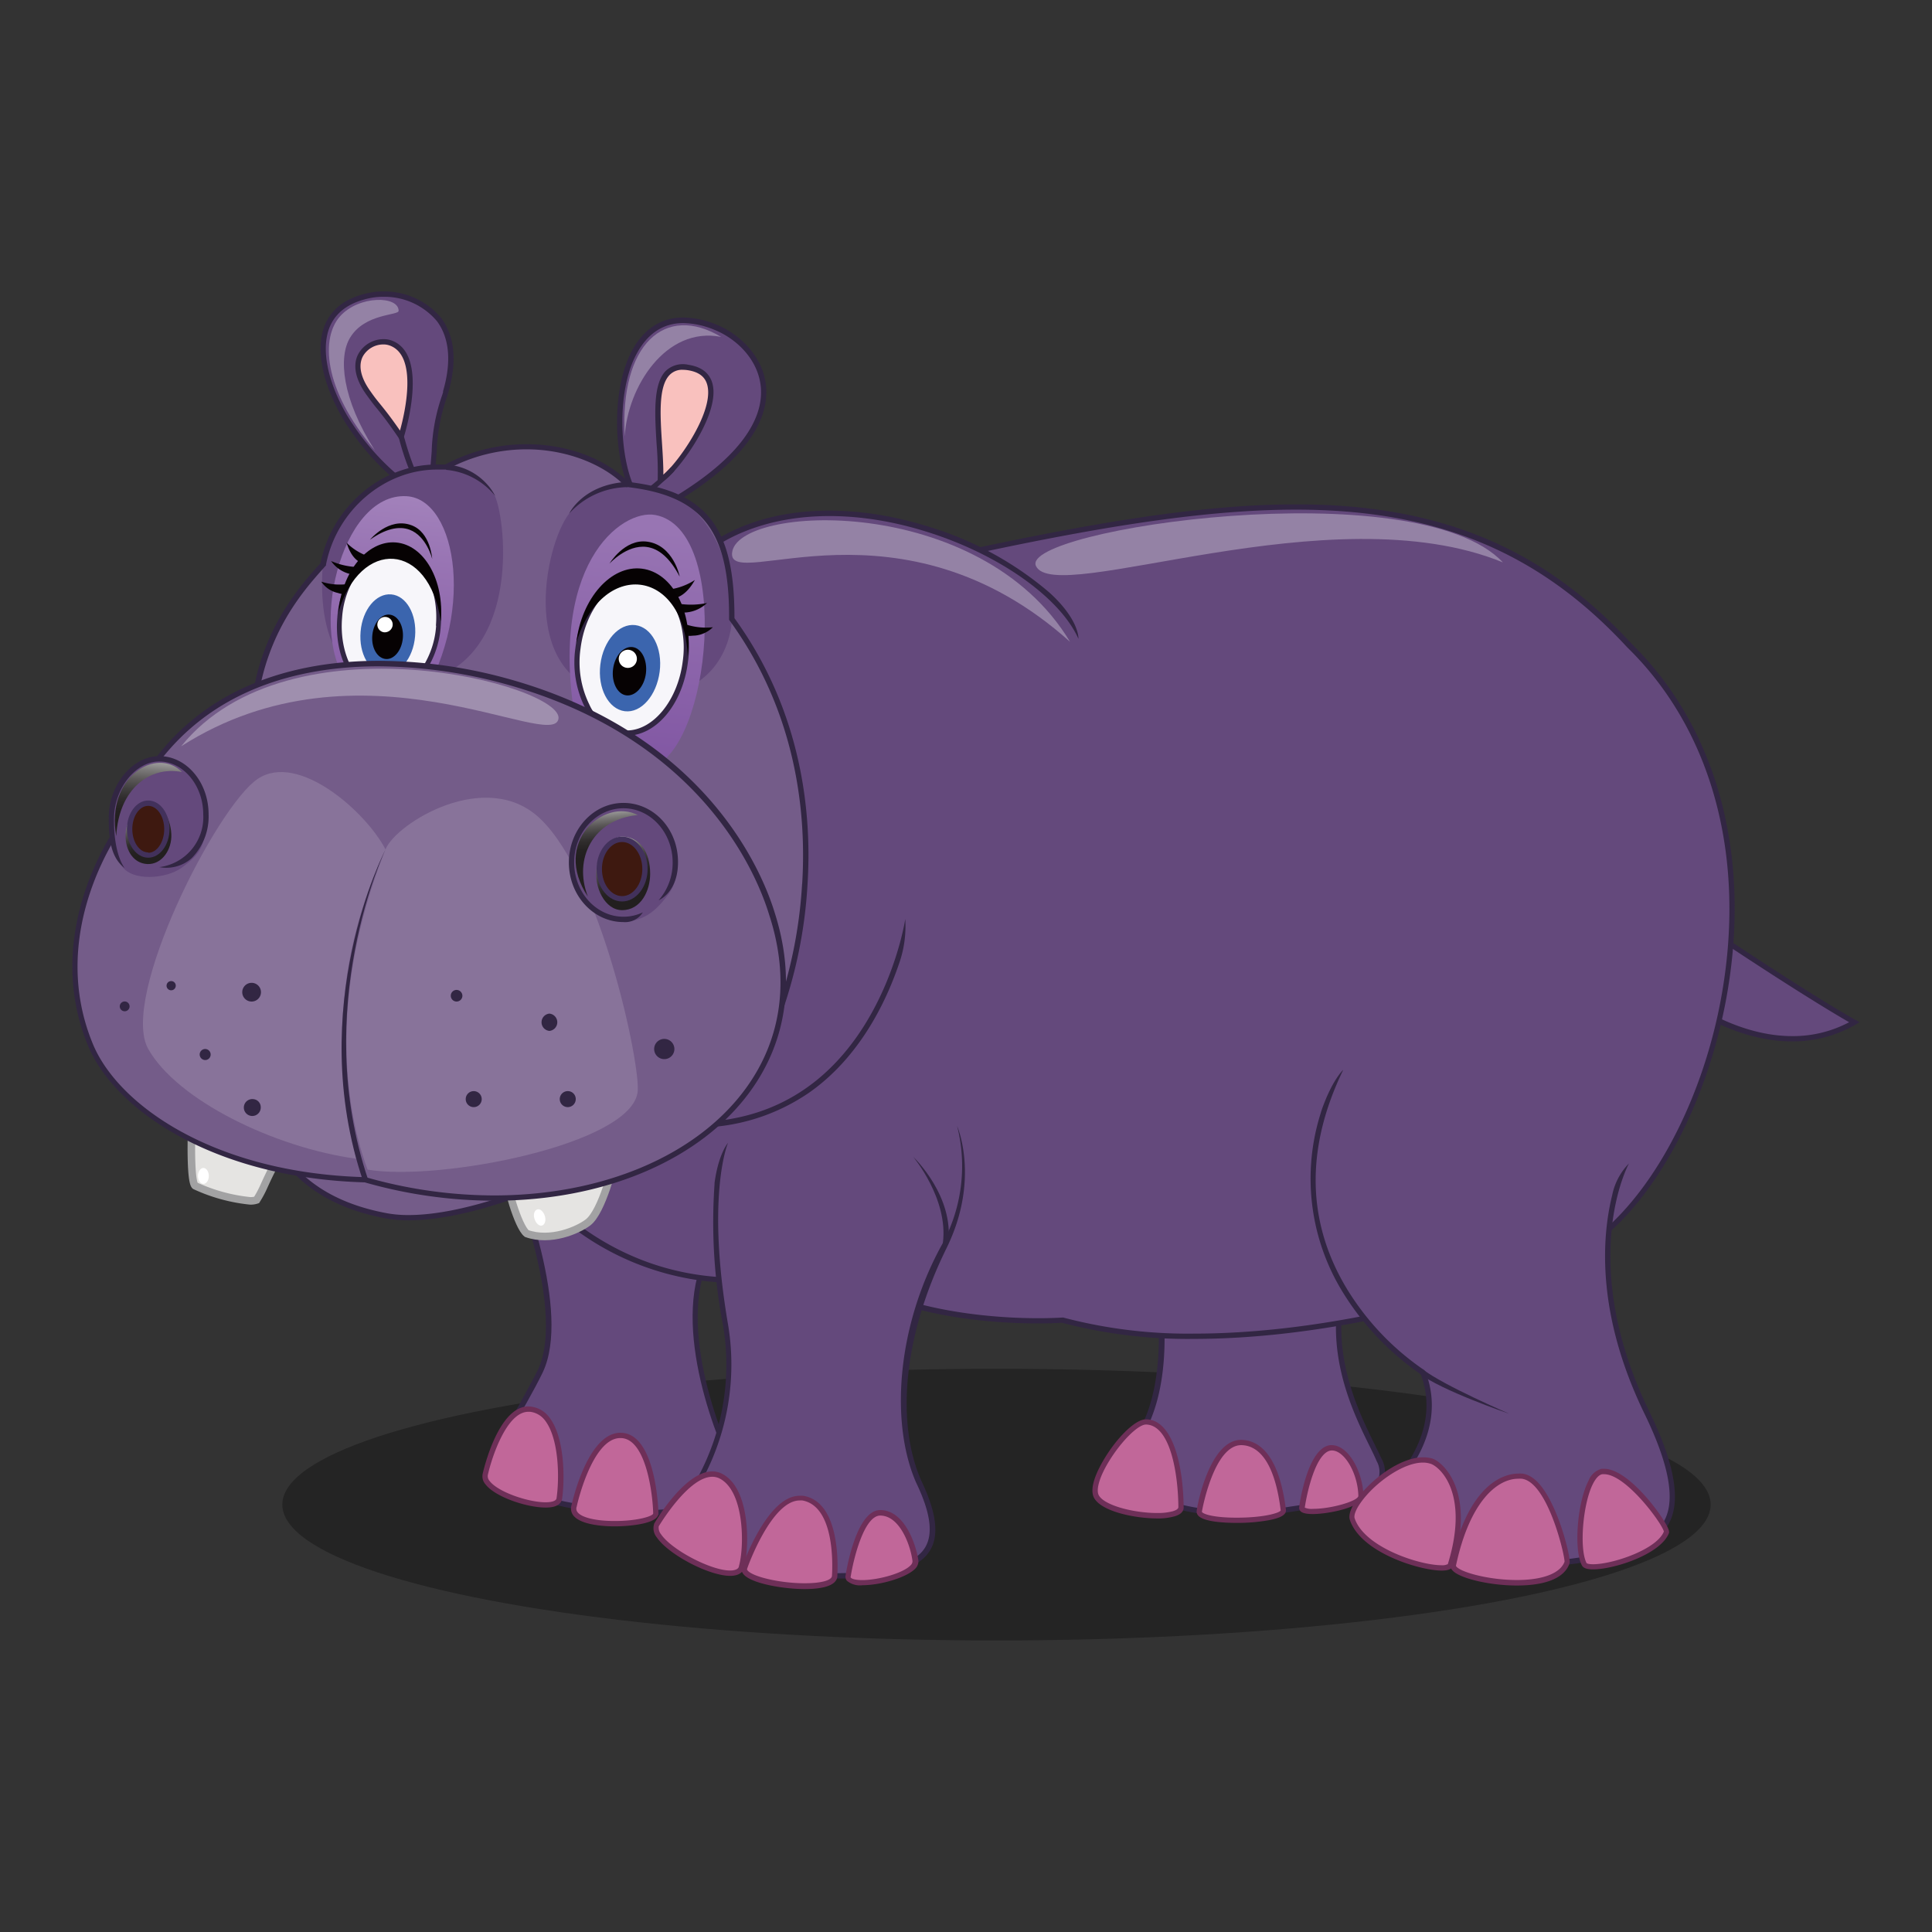 <svg xmlns="http://www.w3.org/2000/svg" xmlns:xlink="http://www.w3.org/1999/xlink" viewBox="0 0 256 256"><rect x="0" y="0" width="256" height="256" fill="#333333" stroke="none"/><defs><style>.cls-1{isolation:isolate;}.cls-2{opacity:0.3;}.cls-3{fill:#64497c;}.cls-4{fill:#322643;}.cls-5{fill:#f9c1be;}.cls-16,.cls-22,.cls-6{fill:#f7f6fa;}.cls-6{opacity:0.33;}.cls-23,.cls-26,.cls-27,.cls-28,.cls-6{mix-blend-mode:screen;}.cls-20,.cls-7{fill:none;}.cls-7{stroke:#000;}.cls-21,.cls-7{stroke-miterlimit:10;}.cls-8{fill:url(#radial-gradient);}.cls-9{fill:url(#radial-gradient-2);}.cls-10{fill:#c16799;}.cls-11{fill:#6e2f58;}.cls-12{fill:#745c89;}.cls-13{fill:url(#linear-gradient);}.cls-14{fill:url(#linear-gradient-2);}.cls-15{fill:#070404;}.cls-17{fill:#3b65ae;}.cls-18{fill:#060203;}.cls-19{fill:#fff;}.cls-21{fill:#e5e4e2;stroke:#a2a2a3;}.cls-22{opacity:0.15;}.cls-23{fill:url(#linear-gradient-3);}.cls-24{fill:#3e1910;}.cls-25{fill:#42315b;}.cls-26{fill:url(#linear-gradient-4);}.cls-27{fill:url(#linear-gradient-5);}.cls-28{fill:url(#linear-gradient-6);}</style><radialGradient id="radial-gradient" cx="141.11" cy="50.45" r="157.31" gradientUnits="userSpaceOnUse"><stop offset="0" stop-color="#baa2cd"/><stop offset="0.44" stop-color="#9977b4"/><stop offset="0.74" stop-color="#63487b"/><stop offset="0.99" stop-color="#463258"/></radialGradient><radialGradient id="radial-gradient-2" cx="186.96" cy="153.06" r="4.52" gradientUnits="userSpaceOnUse"><stop offset="0" stop-color="#d0b2d5"/><stop offset="1" stop-color="#a56cac"/></radialGradient><linearGradient id="linear-gradient" x1="85.76" y1="70.19" x2="81.7" y2="115.18" gradientUnits="userSpaceOnUse"><stop offset="0" stop-color="#9875b3"/><stop offset="1" stop-color="#77499c"/></linearGradient><linearGradient id="linear-gradient-2" x1="53.73" y1="64.15" x2="49.48" y2="102.26" gradientUnits="userSpaceOnUse"><stop offset="0" stop-color="#a484bc"/><stop offset="0.24" stop-color="#9975b4"/><stop offset="0.71" stop-color="#885ea7"/><stop offset="1" stop-color="#8155a2"/></linearGradient><linearGradient id="linear-gradient-3" x1="79.93" y1="111.1" x2="84.58" y2="119.15" gradientUnits="userSpaceOnUse"><stop offset="0" stop-color="#fff"/><stop offset="0.09" stop-color="#cdcdcd"/><stop offset="0.18" stop-color="#a09f9f"/><stop offset="0.28" stop-color="#797777"/><stop offset="0.38" stop-color="#5a5757"/><stop offset="0.48" stop-color="#413f3f"/><stop offset="0.58" stop-color="#302d2d"/><stop offset="0.7" stop-color="#252222"/><stop offset="0.83" stop-color="#221f1f"/></linearGradient><linearGradient id="linear-gradient-4" x1="17.43" y1="106.73" x2="21.26" y2="113.37" xlink:href="#linear-gradient-3"/><linearGradient id="linear-gradient-5" x1="20.15" y1="98.57" x2="19.25" y2="111.28" xlink:href="#linear-gradient-3"/><linearGradient id="linear-gradient-6" x1="79.84" y1="105.83" x2="80.8" y2="114.99" xlink:href="#linear-gradient-3"/></defs><g class="cls-1"><g id="Layer_1" data-name="Layer 1"><ellipse class="cls-2" cx="132.04" cy="199.37" rx="94.63" ry="18"/><path class="cls-3" d="M94.78,43.34c-15-5.91-14.26,18.83-10,22.82.66.63,1.93,2.22,2.13,1.52C108.58,55.92,100.73,45.69,94.78,43.34Z"/><path class="cls-4" d="M94.91,43a12,12,0,0,0-4.37-.93c-3.35,0-5.91,2-7.4,5.7C80.65,54,81.82,63.89,84.48,66.42c.14.13.31.3.48.49.77.81,1.27,1.3,1.71,1.3a.52.52,0,0,0,.47-.28c12.31-6.69,14.62-12.65,14.39-16.47C101.28,47.33,98,44.24,94.91,43ZM86.69,67.37l-.13.08h0a9.38,9.38,0,0,1-1.09-1c-.18-.19-.36-.38-.5-.51-2.27-2.15-3.68-11.6-1.18-17.86,1-2.4,2.91-5.27,6.75-5.27a11.26,11.26,0,0,1,4.11.89c2.91,1.15,5.95,4,6.18,7.83C101.05,55.13,98.77,60.83,86.69,67.37Z"/><path class="cls-5" d="M92.31,49C84.67,46,87.8,57.54,87.53,63.57,89.69,62.61,98,51.16,92.31,49Z"/><path class="cls-4" d="M91.23,48.34a3.29,3.29,0,0,0-3.07.86C86.51,51,86.77,55,87,58.81a44.29,44.29,0,0,1,.15,4.74l0,.57.52-.23c1.65-.73,7.42-8.25,6.83-12.57C94.35,50.16,93.65,48.7,91.23,48.34ZM87.9,62.9c0-1.26-.08-2.66-.18-4.14-.24-3.7-.49-7.53,1-9.07A2.28,2.28,0,0,1,90.46,49a5.14,5.14,0,0,1,.66.05c1.62.25,2.5,1,2.68,2.38C94.29,55,89.85,61.27,87.9,62.9Z"/><path class="cls-3" d="M49.22,39.31c-8.85,1.62-7,10.18-3.53,16.13a32.62,32.62,0,0,0,9.09,9.8l2.38-.88c.76-8.47.29-6.71,1.88-12.16C62.32,41,53.4,38.55,49.22,39.31Z"/><path class="cls-6" d="M52.82,41.18c0-2-5.24-2.07-7.75.72s-2.4,9.51,4.6,17.78c-4.4-6.89-4.84-12.39-3.28-14.94C48.36,41.49,52.82,41.83,52.82,41.18Z"/><path class="cls-4" d="M53.16,56.91l-.52.49,0,0a10.23,10.23,0,0,1,.31,1,33.88,33.88,0,0,0,1.54,4.49l.71-.14a35.44,35.44,0,0,1-1.57-4.55C53.31,57.17,53.26,57,53.16,56.91Z"/><path class="cls-4" d="M50.73,38.62a8.76,8.76,0,0,0-1.58.14c-3,.55-5,1.92-6,4.07-1.41,3.06-.56,7.76,2.25,12.58a33.32,33.32,0,0,0,9.2,9.92l.15.1,2.75-1,0-.22c.17-1.87.28-3.22.36-4.3a24.37,24.37,0,0,1,1.39-7.38l.12-.41c1.22-4.17.91-7.52-.92-10A9.79,9.79,0,0,0,50.73,38.62Zm8,13.27-.12.41a24.66,24.66,0,0,0-1.41,7.52c-.08,1-.18,2.32-.34,4.08l-2,.74A32.57,32.57,0,0,1,46,55.06c-2.7-4.63-3.53-9.09-2.22-11.94.89-1.93,2.74-3.16,5.51-3.67a8.34,8.34,0,0,1,1.45-.12,9.09,9.09,0,0,1,7.16,3.23C59.57,44.81,59.84,48,58.69,51.89Z"/><path class="cls-3" d="M177.44,174.12c-9,.44-23.63,0-23.63,0s1.41,12.7-4.68,18.35c-2,3,3.88,9.61,20.29,7.76,9.87-1.5,15.34-2,13.31-6.78C181.36,190.21,176.76,183,177.44,174.12Z"/><path class="cls-4" d="M182.1,191.29c-1.82-3.7-4.86-9.89-4.31-17.14l0-.4-.4,0c-2.64.13-6,.2-10.11.2-6.91,0-13.43-.2-13.49-.2h-.41l.05.4c0,.13,1.32,12.59-4.57,18.05l0,.06a3,3,0,0,0,0,3.14c1.41,2.65,6.12,5.49,15.13,5.49a50.76,50.76,0,0,0,5.49-.32l1.7-.26c6.5-1,10.79-1.62,12-3.76a3.6,3.6,0,0,0-.11-3.25C182.82,192.75,182.48,192.07,182.1,191.29Zm.45,4.92c-1,1.85-5.42,2.5-11.49,3.41l-1.68.26a48.92,48.92,0,0,1-5.4.31c-8.7,0-13.26-2.75-14.51-5.12a2.28,2.28,0,0,1-.07-2.37c5.57-5.21,5-16,4.79-18.21,1.53,0,7.18.18,13.12.18,3.88,0,7.15-.06,9.75-.18-.43,7.27,2.59,13.41,4.41,17.11.38.77.71,1.44.94,2A2.92,2.92,0,0,1,182.55,196.21Z"/><path class="cls-3" d="M93.84,166.27c-7.94-5.46-27.11-14.22-27.11-14.22s9.12,20.72,4.88,29.64c-3,5.93-7.29,11.65-4.88,14.61s26.23,7.62,31.52,0C95.36,191.45,89.07,175.46,93.84,166.27Z"/><path class="cls-4" d="M94.15,166.44l.14-.28L94,166c-7.87-5.42-27-14.17-27.16-14.25l-.84-.39.37.85c.09.21,9,20.67,4.89,29.34-.64,1.26-1.34,2.52-2,3.74-2.61,4.69-4.87,8.74-2.82,11.25,1.54,1.88,10.79,4.27,19,4.27h0c4.61,0,10.61-.74,13.08-4.29l.13-.19-.12-.19C95.72,191.38,89.43,175.54,94.15,166.44Zm-8.68,33.65h0c-8.38,0-17.16-2.43-18.45-4-1.75-2.14.5-6.18,2.89-10.45.68-1.23,1.38-2.49,2-3.78,3.82-8-2.83-25.05-4.51-29.09,3.72,1.73,19,8.9,26,13.64-4.53,9.28,1.54,24.87,4.45,29.89C95.45,199.42,89.82,200.09,85.47,200.09Z"/><path class="cls-3" d="M224.16,133s11.29,8.38,21.7,2.33c-7.24-4.1-19.58-12.43-19.58-12.43Z"/><path class="cls-4" d="M226.32,122.72l-.44-.29-2.27,10.83.18.14c.26.19,6.28,4.59,13.68,4.59h0a16.59,16.59,0,0,0,8.41-2.23l.53-.31-.54-.3C238.74,131.1,226.44,122.8,226.32,122.72Zm11.15,14.57h0c-6.46,0-12-3.6-13.07-4.33l2-9.36c2.19,1.47,12.19,8.14,18.62,11.85A15.86,15.86,0,0,1,237.47,137.29Z"/><line class="cls-7" x1="226.67" y1="123.05" x2="224.61" y2="132.88"/><path class="cls-8" d="M99.17,79.84c-14.28,3.71-32.44,72.21-32.44,72.21s13.35,24.28,43.33,15.81c11.29,8.47,30.69,7.06,30.69,7.06,19.41,5.46,47.63-.36,66.49-8.12,18.65-7.92,34.6-55.88,8.68-81.27C190.37,57.86,157.92,66.2,99.17,79.84Z"/><path class="cls-3" d="M99.17,79.84c-14.28,3.71-32.44,72.21-32.44,72.21s13.35,24.28,43.33,15.81c11.29,8.47,30.69,7.06,30.69,7.06,19.41,5.46,47.63-.36,66.49-8.12,18.65-7.92,34.6-55.88,8.68-81.27C190.37,57.86,157.92,66.2,99.17,79.84Z"/><path class="cls-9" d="M185.2,147.05c-1.32,1.75-2.67,3.36-4,4.86a47.42,47.42,0,0,1,9.95,4.31C189.15,153.1,187.14,150,185.2,147.05Z"/><path class="cls-4" d="M171.76,66.83c-18.16,0-40.43,5.17-68.62,11.73l-4,.94C84.76,83.21,67.14,149.15,66.39,152l0,.13.06.13a36.93,36.93,0,0,0,7.6,8.9A36,36,0,0,0,97.8,170h0A45.75,45.75,0,0,0,110,168.25c8.37,6.18,20.84,7.11,27.56,7.11,1.73,0,2.89-.07,3.17-.09a65.37,65.37,0,0,0,17.53,2.14c15.11,0,33.47-3.84,49.12-10.29,9.46-4,18.21-18.17,21.29-34.44,3.56-18.86-1-36.13-12.48-47.39C204.39,72.52,190.69,66.83,171.76,66.83ZM228,132.55c-3,16-11.62,30-20.87,33.92-15.57,6.41-33.83,10.24-48.85,10.24a64.8,64.8,0,0,1-17.4-2.13l-.06,0h-.06s-1.23.09-3.18.09c-5.37,0-18.76-.69-27.27-7.07l-.14-.11-.17.05A45,45,0,0,1,97.8,169.3h0c-20,0-29.78-15.76-30.69-17.3.94-3.48,18.53-68.29,32.14-71.81l4-.94c28.15-6.55,50.38-11.72,68.46-11.72,18.72,0,32.26,5.63,43.91,18.25C227,96.88,231.49,113.93,228,132.55Z"/><path class="cls-3" d="M96.45,151.42s-3.32,6.74-.32,24.2a32,32,0,0,1-5.47,23.64c-2.64,3.7,1.77,10.05,21.7,9.52,7.58-.71,14.64-1.51,9.35-12.48-3.51-8-1.91-19.43,3.35-31.09a21.55,21.55,0,0,0,1.72-16.05s-3.4-10.47-14.76-9.81C102.11,139.93,96.45,151.42,96.45,151.42Z"/><path class="cls-4" d="M124.73,165.07c-6,11-6.73,23.66-3.34,31.38,1.87,3.89,2.28,6.67,1.25,8.5-1.5,2.66-6,3.08-10.29,3.48-17.09.45-20.87-4.13-21.62-5.54a3.14,3.14,0,0,1,.21-3.42,32.16,32.16,0,0,0,5.54-23.91c-2.94-17.11-.06-24.07,0-24.14s-1.26,1.32-1.8,5.33c0,.05,0,.11,0,.16a72.3,72.3,0,0,0,1.14,18.77,31.43,31.43,0,0,1-5.4,23.37,3.79,3.79,0,0,0-.27,4.17c1,1.83,4.84,5.94,19.91,5.94l2.37,0c4.51-.42,9.18-.85,10.87-3.84,1.15-2,.75-5-1.23-9.13-3.3-7.53-2.49-18.95,3.34-30.78,4.51-9.16,1.41-16.22,1.41-16.22A21.6,21.6,0,0,1,124.73,165.07Z"/><path class="cls-4" d="M121,153.28s4.68,5.56,3.94,11.39l.7.09C126.44,158.58,121.23,153.49,121,153.28Z"/><path class="cls-10" d="M95.6,195.64c-3.7-2-8.63,6.45-8.63,6.45-1,2.65,10.48,8.54,11.28,5.53C99,205.14,99.13,197.58,95.6,195.64Z"/><path class="cls-11" d="M95.77,195.33a2.82,2.82,0,0,0-1.39-.36c-3.64,0-7.55,6.66-7.71,6.94l0,.05a1.87,1.87,0,0,0,.36,1.75c1.56,2.29,6.92,5.1,9.72,5.1,1.3,0,1.73-.6,1.86-1.09C99.23,205.46,99.6,197.44,95.77,195.33Zm2.14,12.2c0,.14-.15.57-1.18.57-2.52,0-7.73-2.73-9.13-4.79a1.36,1.36,0,0,1-.31-1.07c.27-.44,4-6.56,7.09-6.56a2.13,2.13,0,0,1,1.05.27C98.67,197.73,98.64,205,97.91,207.53Z"/><path class="cls-10" d="M106.36,198.55c-4.23-.71-7.7,9.17-7.7,9.17-.85,2.08,11.76,3.71,11.93,1.09S110.59,199.26,106.36,198.55Z"/><path class="cls-11" d="M106.42,198.2a4,4,0,0,0-.49,0c-4.24,0-7.47,9.06-7.6,9.43a.87.87,0,0,0,.11.86c.89,1.33,5.4,2.07,8.18,2.07,1.92,0,4.23-.3,4.33-1.69C111,207.83,111.46,199,106.42,198.2Zm3.82,10.59c0,.62-1.46,1-3.62,1-3.24,0-7-.87-7.6-1.75a.21.21,0,0,1,0-.22c0-.09,3.2-9,6.94-9a2.31,2.31,0,0,1,.37,0C110.73,199.64,110.3,207.85,110.24,208.79Z"/><path class="cls-10" d="M116.59,200.44c-2.91,0-4.23,8.34-4.23,8.34-.43,2.08,9.17.27,8.91-2S119.5,200.4,116.59,200.44Z"/><path class="cls-11" d="M116.63,200.09h0c-3.12,0-4.44,7.76-4.58,8.62a.87.87,0,0,0,.17.75,2.69,2.69,0,0,0,2.07.59c2.36,0,5.84-1,7-2.21a1.38,1.38,0,0,0,.4-1.08C121.37,204.59,119.83,200.09,116.63,200.09Zm4.07,7.28c-1,1.09-4.33,2-6.45,2-.92,0-1.39-.17-1.52-.33a.17.17,0,0,1,0-.17c.35-2.23,1.74-8,3.89-8.05h0c2.69,0,4.08,4.16,4.29,6.05A.73.73,0,0,1,120.7,207.37Z"/><path class="cls-3" d="M95.39,71.63c-19.83,11.73-32,71.3-11.5,76.59,31.56,6.46,36.06-26.44,36.06-26.44L121,98.89,142.9,84.64C138.08,73.82,111.83,61.91,95.39,71.63Z"/><path class="cls-6" d="M97,73.31c.43-6.48,32.88-8.07,44.79,11.74C119.35,64.91,96.63,78.41,97,73.31Z"/><path class="cls-4" d="M139,78.47a44.39,44.39,0,0,0-15.71-8.61C112.7,66.49,102.48,67,95.21,71.33c-14.52,8.59-24.59,42-21.81,61.63,1.25,8.77,4.84,14.17,10.42,15.6a39.15,39.15,0,0,0,7.92.85,26.37,26.37,0,0,0,15.49-4.64c6.64-4.66,10.14-11.92,11.87-17a14.84,14.84,0,0,0,.85-6c0,.15-2.31,14.84-13.13,22.41-6.13,4.29-13.82,5.53-22.84,3.69-6.65-1.72-9-9.11-9.88-15-2.76-19.43,7.16-52.46,21.47-60.92,7.1-4.2,17.11-4.72,27.47-1.41,9.46,3,17.45,8.69,19.86,14.11C142.9,84.64,143.07,82.14,139,78.47Z"/><path class="cls-12" d="M83.12,64.37c-4.64-4.73-14.68-7.28-24-2.29-7.55-.67-14.74,5-16.28,12.83-3.53,4-13,14-7.88,34,.47,16.31-10.41,47.11,16,52.29,12.49,2.58,42.21-11.88,52.3-26.74,0,0,11.29-28.23-6.23-52.28C97,69.74,93,65.52,83.12,64.37Z"/><path class="cls-3" d="M75.41,68.06c-3.29,4.23-7,22.29,6.36,24.09S97,84.5,97,81.74C97,63.71,81.5,60.22,75.41,68.06Z"/><path class="cls-13" d="M86.83,68.24c-4.45-.83-14.54,6.57-10.36,28.59,5.19,2,5.89,6,9.74,4.9C94.26,99.33,96.94,70.11,86.83,68.24Z"/><path class="cls-3" d="M42.81,74.5c-.24,2.57-1.52,18.36,12.35,16s12-21.16,10.42-24.78C62.82,59.37,45.91,59.88,42.81,74.5Z"/><path class="cls-14" d="M53.88,65.75c6.72.39,9.34,16,1.15,28.2-5.41,1.24-6.07-.19-8.71-3.21C40.74,84.38,45,65.24,53.88,65.75Z"/><path class="cls-4" d="M83.28,63.86c-3.14-3.15-8.17-5-13.48-5A22.83,22.83,0,0,0,59,61.55c-.38,0-.77,0-1.16,0-7.28,0-13.88,5.61-15.37,13.07l-.26.29c-3.8,4.28-12.7,14.29-7.65,33.94a102.77,102.77,0,0,1-.83,12.45C32.07,137.31,30,157.3,50.82,161.39a16.92,16.92,0,0,0,3.33.31h0c6.72,0,16.58-3.16,26.37-8.43,10.24-5.52,18.6-12.35,23-18.77l0-.06A61.93,61.93,0,0,0,107,117.2c.59-9.21-.63-22.81-9.68-35.29C97.34,69.84,93.66,65.1,83.28,63.86Zm23,53.28a61.77,61.77,0,0,1-3.42,17C93.45,148,67.45,161,54.15,161a15.51,15.51,0,0,1-3.19-.3c-9-1.76-14.38-6.69-16.46-15.06-1.83-7.36-.88-16.36,0-24.31a100.56,100.56,0,0,0,.83-12.58v-.07c-5-19.32,3.76-29.15,7.49-33.34l.38-.43,0-.1c1.4-7.18,7.72-12.59,14.7-12.59.4,0,.8,0,1.2,0h.11l.09-.05A22.1,22.1,0,0,1,69.8,59.54c5.1,0,10.1,1.88,13.07,4.9l.08.09.13,0c10,1.17,13.58,5.74,13.53,17.47v.12l.06.09C105.66,94.56,106.86,108,106.29,117.14Z"/><path class="cls-15" d="M85.75,71.77c-3-.4-5,2.92-5,2.92s2.29-2.54,4.9-2.22c1.67.2,3.15,1.52,4.41,3.93C90.08,76.4,89.24,72.23,85.75,71.77Z"/><path class="cls-15" d="M88,78.17l0,.7c.08,0,.78.45.86.45,2,0,3.14-2.39,3.22-2.47A8.26,8.26,0,0,1,88,78.17Z"/><path class="cls-15" d="M89.16,79.84l-.17.69c.59.14,1.11.64,1.61.64a4.57,4.57,0,0,0,3.08-1.27A10.33,10.33,0,0,1,89.16,79.84Z"/><path class="cls-15" d="M90.22,82.49l-.25.66c.63,1.42,1.43,1.07,2.09,1.07a3.85,3.85,0,0,0,2.4-1.11A8.51,8.51,0,0,1,90.22,82.49Z"/><path class="cls-16" d="M85,76.42c-3.93-.48-7.68,3.76-8.38,9.47S78.5,96.62,82.44,97.1s7.68-3.76,8.38-9.47S88.89,76.9,85,76.42Z"/><path class="cls-4" d="M85,76.08a4.63,4.63,0,0,0-.65,0c-3.94,0-7.43,4.22-8.11,9.81a13.42,13.42,0,0,0,1.22,7.76,6.64,6.64,0,0,0,4.93,3.83,4.87,4.87,0,0,0,.66,0c3.94,0,7.43-4.22,8.11-9.81a13.34,13.34,0,0,0-1.23-7.76A6.6,6.6,0,0,0,85,76.08Zm5.47,11.51c-.63,5.16-3.89,9.2-7.42,9.2a3.64,3.64,0,0,1-.57,0,5.9,5.9,0,0,1-4.4-3.46,12.66,12.66,0,0,1-1.16-7.36c.63-5.16,3.9-9.2,7.43-9.2a5.46,5.46,0,0,1,.57,0,5.92,5.92,0,0,1,4.4,3.46A12.74,12.74,0,0,1,90.47,87.59Z"/><path class="cls-17" d="M84.18,82.83c-2.17-.26-4.24,2.07-4.63,5.22s1.07,5.92,3.24,6.19S87,92.16,87.41,89,86.35,83.1,84.18,82.83Z"/><path class="cls-18" d="M83.82,85.74c-1.21-.14-2.37,1.17-2.59,2.93S81.82,92,83,92.14s2.38-1.16,2.59-2.93S85,85.89,83.82,85.74Z"/><path class="cls-19" d="M83.19,86.1a1.2,1.2,0,1,0,1.2,1.19A1.19,1.19,0,0,0,83.19,86.1Z"/><path class="cls-15" d="M54.5,69.59c-3-1.1-5.48,1.93-5.48,1.93,2-1.42,3.8-1.87,5.25-1.33,2.25.84,3,3.85,3,3.88S57.08,70.52,54.5,69.59Z"/><path class="cls-15" d="M48.33,74.73c.07,0,.78-.25.85-.24l.08-.64a7.5,7.5,0,0,1-3.35-1.95C46,72,46.49,74.34,48.33,74.73Z"/><path class="cls-15" d="M43.87,74.34a4.27,4.27,0,0,0,2.53,1.72c.44.09,1-.26,1.56-.27l0-.65A9.61,9.61,0,0,1,43.87,74.34Z"/><path class="cls-15" d="M42.57,77.07a3.53,3.53,0,0,0,2,1.45c.58.12,1.24.59,2.07-.57l-.11-.64A7.82,7.82,0,0,1,42.57,77.07Z"/><path class="cls-16" d="M52.44,72.86c-3.62-.31-6.92,3.7-7.37,9s2.11,9.76,5.73,10.07,6.92-3.69,7.37-8.94S56.06,73.18,52.44,72.86Z"/><path class="cls-4" d="M53,72.64a3.82,3.82,0,0,0-.59-.09,6.05,6.05,0,0,0-5.15,2.5,12.28,12.28,0,0,0-2.56,6.73c-.45,5.15,1.88,9.59,5.42,10.33l.59.09a6.05,6.05,0,0,0,5.15-2.5A12.37,12.37,0,0,0,58.4,83C58.84,77.82,56.51,73.38,53,72.64Zm4.79,10.27a11.62,11.62,0,0,1-2.42,6.38,5.45,5.45,0,0,1-4.6,2.28,4.67,4.67,0,0,1-.52-.08c-3.17-.67-5.33-4.91-4.92-9.65a11.65,11.65,0,0,1,2.42-6.39,5.46,5.46,0,0,1,4.6-2.27,4.34,4.34,0,0,1,.52.08C56,73.92,58.17,78.16,57.76,82.91Z"/><path class="cls-17" d="M51.84,78.76c-2-.17-3.81,2-4.06,4.93s1.16,5.39,3.16,5.56,3.81-2,4.06-4.93S53.84,78.93,51.84,78.76Z"/><path class="cls-18" d="M51.61,81.44c-1.12-.1-2.14,1.14-2.28,2.77s.66,3,1.77,3.11,2.14-1.14,2.28-2.77S52.73,81.54,51.61,81.44Z"/><path class="cls-19" d="M51.24,81.77a1,1,0,0,0-.43,2A1.05,1.05,0,0,0,52,83,1,1,0,0,0,51.24,81.77Z"/><path class="cls-4" d="M59.11,61.56l0,.7a9.4,9.4,0,0,1,6.51,3.46A7.87,7.87,0,0,0,59.11,61.56Z"/><path class="cls-4" d="M75.41,68.06a10.54,10.54,0,0,1,7.73-3.51l0-.7C77.35,64.16,75.49,67.9,75.41,68.06Z"/><path class="cls-3" d="M215.85,154.16c3.71-6.68-1.14-20.16-12.8-23.22-12.66-3.31-22.09,5.22-25.06,10.85-13,24.82,10.55,40.09,10.56,40.11,4.06,10.61-8.29,19-8.82,19.38a21.46,21.46,0,0,0,12.13,5.66C194,207.1,210,209,219,203.62c5.3-3.17,1.16-12.46-.74-16.36C212,172.12,211.66,161.67,215.85,154.16Z"/><path class="cls-4" d="M215.85,154.16a8.36,8.36,0,0,0-2.23,4.22c-1.36,5.51-2.16,15.72,4.31,29,4.1,8.44,4.39,13.79.87,15.9-3.77,2.25-11.37,4.65-26.23,3.33l-.68-.06a20.82,20.82,0,0,1-11.59-5.27c2.15-1.55,12.4-9.56,8.58-19.54l-.16-.19a35.26,35.26,0,0,1-10.23-10.74c-5.37-8.88-5.54-18.65-.5-29.06,0,0-1.49,1.34-2.91,5.47l-.09.31a28.71,28.71,0,0,0,2.9,23.64,36.26,36.26,0,0,0,10.37,10.93c3.85,10.32-8.21,18.51-8.72,18.85l-.38.25.33.3a21.69,21.69,0,0,0,12.35,5.75l.67.06q4.38.39,8.22.39c8,0,14.18-1.28,18.43-3.82,3.89-2.32,3.69-8-.6-16.81C208.84,167.1,215.77,154.29,215.85,154.16Z"/><path class="cls-10" d="M212.28,195c-2.56.36-3.66,9.73-2.36,12.29.63,1.23,9.72-1,10.91-4.29C220.89,202.12,215.48,194.55,212.28,195Z"/><path class="cls-10" d="M201.66,195.61c-3-.35-7.13,2.55-9.1,11.78-.38,1.82,13.45,4.33,15.08-.38C207.81,206.52,205.47,196.05,201.66,195.61Z"/><path class="cls-10" d="M189.7,193.61c-4.18-1.3-11.2,5.6-10.5,7.69,1.68,4.95,12.55,7.44,13,6.09C195.12,197.84,191.08,194,189.7,193.61Z"/><path class="cls-11" d="M212.55,194.62l-.32,0a2.59,2.59,0,0,0-1.74,1.58c-1.47,2.81-2,9.1-.88,11.22.18.36.66.53,1.48.53h0c2.84,0,9.06-2.05,10.07-4.86l0-.1c0-.72-1.87-3.4-3.5-5.13C216.29,196.39,214.27,194.62,212.55,194.62Zm-1.46,12.65c-.72,0-.86-.15-.86-.15-1-1.93-.48-8,.88-10.57.38-.73.8-1.15,1.21-1.21h.23c2.93,0,7.74,6.61,7.92,7.6C219.52,205.31,213.71,207.27,211.09,207.27Z"/><path class="cls-11" d="M201.7,195.26a4.58,4.58,0,0,0-.53,0c-1.49,0-6.56.87-8.95,12.09a.78.78,0,0,0,.2.69c.86,1.08,4.94,2.05,8.55,2.05h0c3.86,0,6.35-1,7-2.94.2-.59-1.11-6.1-3.11-9.29C203.87,196.25,202.81,195.39,201.7,195.26Zm-.73,14.1h0c-3.63,0-7.35-1-8-1.79a.36.36,0,0,1-.05-.1c1.81-8.51,5.46-11.53,8.26-11.53a3.39,3.39,0,0,1,.45,0c3.43.4,5.71,10.09,5.68,11C206.74,208.47,204.44,209.36,201,209.36Z"/><path class="cls-11" d="M189.8,193.27a4.39,4.39,0,0,0-1.22-.17c-3,0-6.86,2.87-8.77,5.53-.58.81-1.22,2-.94,2.78,1.47,4.35,9.29,6.7,12.16,6.7.87,0,1.35-.2,1.47-.61C195.61,197.47,191.09,193.67,189.8,193.27Zm2,14a1.56,1.56,0,0,1-.81.13c-2.87,0-10.18-2.35-11.49-6.21-.14-.42.18-1.22.85-2.15,1.81-2.53,5.54-5.24,8.19-5.24a3.29,3.29,0,0,1,1,.15C190.75,194.31,194.76,197.81,191.84,207.27Z"/><path class="cls-4" d="M188.09,182c2.86,2.22,11.53,5.21,11.9,5.33,0,0-8.7-3.74-11.47-5.89Z"/><path class="cls-10" d="M151.94,188.42c-2.19-.28-7.89,7.54-6.69,9.87,1.3,2.5,11.22,3.49,11.22,1.43C156.45,195.46,155.48,188.63,151.94,188.42Z"/><path class="cls-11" d="M152,188.07h-.16c-1.52,0-4,2.69-5.5,5.21-.82,1.35-2.09,3.81-1.38,5.18,1,1.87,5.55,2.74,8.35,2.74h0a8,8,0,0,0,2.37-.29c1-.31,1.16-.81,1.16-1.18C156.8,194.48,155.51,188.28,152,188.07Zm3.47,12.16a7.75,7.75,0,0,1-2.16.25h0c-3.07,0-7-1-7.72-2.36-.39-.75.12-2.47,1.35-4.48,1.61-2.64,3.85-4.88,4.9-4.88h.1c3.28.2,4.18,7,4.2,10.95C156.12,200,155.7,200.15,155.45,200.23Z"/><path class="cls-10" d="M164.56,191.14c-4.05-.17-5.66,9.06-5.66,9.06-.41,1.83,11.13,1.53,11.13-.07C169.68,197.22,168.62,191.32,164.56,191.14Z"/><path class="cls-11" d="M164.58,190.79c-4.33-.18-6,9-6,9.33a.78.78,0,0,0,.16.67c.74.92,3.84,1,5.14,1a23.4,23.4,0,0,0,4.27-.36c1.54-.29,2.26-.71,2.25-1.32v0C169.47,192.57,166.72,190.88,164.58,190.79Zm-.72,10.31c-2.74,0-4.3-.39-4.59-.75a.08.08,0,0,1,0-.09c0-.09,1.57-8.77,5.2-8.77h.1c2.68.12,4.45,3.11,5.13,8.65C169.54,200.48,167.46,201.1,163.86,201.1Z"/><path class="cls-10" d="M176.29,191.85c-2.73.35-3.79,7.91-3.79,7.91-.23,1.27,7.81,0,7.81-1.61C180.22,195.11,178.32,191.67,176.29,191.85Z"/><path class="cls-11" d="M176.44,191.49h-.19c-2.92.37-4,7.41-4.1,8.2a.64.64,0,0,0,.14.51c.15.18.49.42,1.67.42,1.94,0,6.7-.87,6.7-2.49C180.57,195.07,178.71,191.49,176.44,191.49ZM174,199.93a2.33,2.33,0,0,1-1.11-.16c.3-2.06,1.48-7.31,3.47-7.57,1.71-.15,3.55,2.94,3.63,6C180,198.88,176.43,199.93,174,199.93Z"/><path class="cls-10" d="M70.29,186.73c-4-.44-6,8.6-6,8.6-.75,2.6,9.31,5.5,9.78,3.31C74.65,194.87,74.26,187.17,70.29,186.73Z"/><path class="cls-10" d="M82.05,190.2c-4,.12-6.06,9.35-6.06,9.35-1,3.27,10.83,2.65,10.83,1S86.11,190.08,82.05,190.2Z"/><path class="cls-11" d="M70.33,186.38c-4.23-.47-6.28,8.5-6.36,8.85a1.6,1.6,0,0,0,.35,1.44c1.25,1.66,5.43,3.09,8,3.09,1.58,0,2-.57,2.15-1.07.41-2.82.33-8.26-1.66-10.85A3.56,3.56,0,0,0,70.33,186.38Zm3.41,12.18c-.07.31-.61.5-1.45.5-2.31,0-6.32-1.37-7.41-2.82a.94.94,0,0,1-.23-.84c.52-2.31,2.49-8.33,5.36-8.33h.24a2.91,2.91,0,0,1,2,1.19C74.08,190.69,74.14,195.88,73.74,198.56Z"/><path class="cls-11" d="M82.22,189.85h-.09c-4.29.12-6.32,9.24-6.4,9.6a1.48,1.48,0,0,0,.22,1.33c1,1.32,4.18,1.47,5.5,1.47,2,0,5.8-.36,5.8-1.71C87.25,200.43,87,189.85,82.22,189.85Zm-.77,11.69c-2.5,0-4.39-.45-4.93-1.18a.74.74,0,0,1-.1-.73c0-.09,2-9,5.73-9.08h.07c3.37,0,4.28,7.41,4.33,10C86.49,200.9,84.51,201.54,81.45,201.54Z"/><path class="cls-4" d="M86.21,64.4l.48.51c1.09-1,2.23-2,2.66-2.5l-.43-.5A26.87,26.87,0,0,1,86.21,64.4Z"/><path class="cls-20" d="M86.93,202.25a1.24,1.24,0,0,0,0-.16.19.19,0,0,0-.07.11Z"/><path class="cls-5" d="M51.8,45.46c-2.29-.86-6.6,1.61-2.94,6.65,1.55,2.14,1.88,2.22,4.29,5.75C53.15,57.86,56.56,47.23,51.8,45.46Z"/><path class="cls-4" d="M51.92,45.13a3,3,0,0,0-1.1-.19,3.83,3.83,0,0,0-3.36,2c-.53,1-.76,2.81,1.12,5.4.6.83,1,1.36,1.44,1.88.67.84,1.37,1.7,2.84,3.86l.41.59.22-.68C53.63,57.52,56.94,47,51.92,45.13ZM53,57.05c-1.21-1.74-1.84-2.53-2.45-3.29-.43-.53-.83-1-1.42-1.85-1.67-2.3-1.5-3.81-1.06-4.67a3.12,3.12,0,0,1,2.73-1.6,2.39,2.39,0,0,1,.86.15C55.39,47.17,53.66,54.69,53,57.05Z"/><path class="cls-21" d="M35,157.12A13.85,13.85,0,0,1,34,159a2.44,2.44,0,0,1-.85.12,22.76,22.76,0,0,1-7.29-2l0,0c-.59-.47-.62-5.84-.31-10.7,1.25.35,5.81,2.18,8.92,3.43,1.75.71,3.23,1.3,4.11,1.63C37.16,152.51,35.9,155.13,35,157.12Z"/><path class="cls-21" d="M67.09,155.51c-.06,1.36,1.53,7,2.7,7.94,3.15,1.12,6.75-.43,8.12-1.47,1.92-1.46,3.46-8,3.46-8S67.09,155.1,67.09,155.51Z"/><path class="cls-12" d="M65.8,89.9c-5.9-1.51-38.27-8.82-49.56,19,0,0-10.71,13.88-4.23,29.51,3.38,8.16,16.26,17.29,36.37,17.85C80,165.37,111,148.22,102.31,121,100.32,114.54,92.34,96.69,65.8,89.9Z"/><path class="cls-22" d="M51.08,112.55c-8,20.15-5,35.44-2.37,42.43,9.36,1.61,35.19-3.33,35.79-10.4.32-3.74-4.82-28.22-12.82-36C64.55,101.58,52.45,109.1,51.08,112.55Z"/><path class="cls-6" d="M24,98.89c14.33-17.75,50.77-8.07,50-3.64S47.78,83.69,24,98.89Z"/><path class="cls-22" d="M51.08,112.55c-2.55-4.93-11.52-12.94-16.92-9.35s-18.35,29-14.52,35.79,16.7,13.06,27.56,14.55C45.92,147.52,42.18,131.47,51.08,112.55Z"/><path class="cls-4" d="M65.89,89.56a65.16,65.16,0,0,0-15.68-2c-11.71,0-27.16,3.68-34.28,21.22-.63.84-10.56,14.59-4.25,29.81,3.44,8.31,16.38,17.5,36.65,18.08a62.73,62.73,0,0,0,17.13,2.43c14.63,0,27.31-5.39,33.91-14.44,4.94-6.76,6.07-15,3.28-23.73C100.94,115.34,93.23,96.56,65.89,89.56ZM98.8,144.25c-6.47,8.86-18.93,14.15-33.34,14.15a62,62,0,0,1-17-2.42l-.09,0c-20-.55-32.7-9.53-36.06-17.64-6.32-15.25,4.08-29,4.19-29.15l0-.09c7-17.2,22.15-20.81,33.65-20.81a65,65,0,0,1,15.5,2c27,6.91,34.58,25.39,36.26,30.9C104.7,129.69,103.6,137.68,98.8,144.25Z"/><path class="cls-4" d="M48.14,156.59l.66-.22c-7.75-22.89,2.28-43.82,2.28-43.82C51,112.75,40.28,133.41,48.14,156.59Z"/><path class="cls-3" d="M82.61,106.75c-3.8,0-6.88,3.37-6.88,7.54s3.26,8,7,7.83c2.82-.13,4.31-1.6,5.8-3.57.93-1.23,1.14-2.47,1.14-4.52A7.19,7.19,0,0,0,82.61,106.75Z"/><path class="cls-23" d="M82.43,110.86c-1.48,0-3.08,2-3.38,4.12-.37,2.6,1.12,5.62,3.38,5.62,2.52,0,3.72-2.6,3.72-4.82C86.15,112.87,84.75,110.86,82.43,110.86Z"/><path class="cls-4" d="M82.61,106.39c-4,0-7.23,3.54-7.23,7.9s3.24,7.89,7.23,7.89a2.76,2.76,0,0,0,2.57-1.29,5.89,5.89,0,0,1-2.57.58c-3.6,0-6.53-3.22-6.53-7.18s2.93-7.19,6.53-7.19,6.52,3.22,6.52,7.19a7.52,7.52,0,0,1-1.86,5s2.55-1,2.57-5C89.87,109.83,86.6,106.39,82.61,106.39Z"/><path class="cls-24" d="M82.43,111.21c-1.67,0-3,1.77-3,3.94s1.36,3.94,3,3.94,3-1.76,3-3.94S84.1,111.21,82.43,111.21Z"/><path class="cls-25" d="M82.43,110.86c-1.86,0-3.38,1.93-3.38,4.29s1.52,4.3,3.38,4.3,3.38-1.93,3.38-4.3S84.3,110.86,82.43,110.86Zm0,7.88c-1.47,0-2.67-1.61-2.67-3.59s1.2-3.58,2.67-3.58,2.68,1.61,2.68,3.58S83.91,118.74,82.43,118.74Z"/><path class="cls-3" d="M21.11,100.54c-3.41,0-6.35,3.76-6.35,7.82,0,2.63.16,4.34,1.25,6.21,1.38,2.37,6.1,1.83,8,.45,2.78-2,3.24-3.07,3.24-7.13S24.52,100.54,21.11,100.54Z"/><path class="cls-26" d="M19.79,106.4c-1.49,0-3.16,2.19-3.16,4.29s1.12,3.71,2.88,3.8c1.92.1,3.3-1.89,3.19-4C22.58,108.17,21.28,106.4,19.79,106.4Z"/><path class="cls-27" d="M15.4,110.79c-1.38-7.89,5.36-11.9,8.72-8.49C20,101.47,15.76,104.37,15.4,110.79Z"/><path class="cls-4" d="M21.11,100.19c-3.57,0-6.7,3.82-6.7,8.17,0,2.46.16,5.21,2.11,6.66,0,0-1.49-1.72-1.41-6.66.07-3.9,2.86-7.46,6-7.46s5.82,3.13,5.82,7a6.67,6.67,0,0,1-5.82,7,5.06,5.06,0,0,0,4.27-1.17,7.87,7.87,0,0,0,2.26-5.83C27.64,103.65,24.71,100.19,21.11,100.19Z"/><path class="cls-24" d="M19.64,106.42c-1.36,0-2.47,1.54-2.47,3.44s1.11,3.44,2.47,3.44,2.47-1.54,2.47-3.44S21,106.42,19.64,106.42Z"/><path class="cls-25" d="M19.64,106.07c-1.55,0-2.82,1.7-2.82,3.79s1.27,3.79,2.82,3.79,2.82-1.7,2.82-3.79S21.2,106.07,19.64,106.07Zm0,6.88c-1.17,0-2.11-1.39-2.11-3.09s.94-3.08,2.11-3.08,2.12,1.38,2.12,3.08S20.81,113,19.64,113Z"/><path class="cls-4" d="M88,137.66A1.34,1.34,0,1,0,89.36,139,1.34,1.34,0,0,0,88,137.66Z"/><path class="cls-4" d="M72.8,134.31a1.15,1.15,0,0,0,0,2.29,1.15,1.15,0,0,0,0-2.29Z"/><path class="cls-4" d="M60.5,131.17a.77.77,0,0,0-.77.77.77.77,0,0,0,1.54,0A.78.78,0,0,0,60.5,131.17Z"/><path class="cls-4" d="M62.77,144.58a1.06,1.06,0,1,0,0,2.12,1.06,1.06,0,1,0,0-2.12Z"/><path class="cls-4" d="M75.29,144.58a1.06,1.06,0,1,0,1,1.06A1.05,1.05,0,0,0,75.29,144.58Z"/><path class="cls-4" d="M33.35,130.23a1.24,1.24,0,1,0,1.23,1.24A1.24,1.24,0,0,0,33.35,130.23Z"/><path class="cls-4" d="M22.7,130a.61.61,0,1,0,.59.61A.6.6,0,0,0,22.7,130Z"/><path class="cls-4" d="M16.53,132.7a.65.65,0,1,0,.64.65A.65.65,0,0,0,16.53,132.7Z"/><path class="cls-4" d="M27.24,139a.73.73,0,0,0-.78.68.74.74,0,0,0,.68.78.72.72,0,0,0,.77-.68A.73.73,0,0,0,27.24,139Z"/><path class="cls-4" d="M33.55,145.64a1.12,1.12,0,1,0,1,1.11A1.07,1.07,0,0,0,33.55,145.64Z"/><path class="cls-18" d="M85.05,75.35c-4.07-.5-8,3.9-8.69,9.82,3.35-11.11,14.26-10,14.77,1.8C91.85,81.05,89.13,75.85,85.05,75.35Z"/><path class="cls-18" d="M52.47,71.88c-3.75-.32-7.17,3.83-7.64,9.28,2.92-9.9,12-9.45,13.58,1.17C58.88,76.88,56.22,72.2,52.47,71.88Z"/><path class="cls-19" d="M27.67,155.82c0,.58-.32,1.05-.72,1.05s-.72-.47-.72-1.05.33-1.06.72-1.06S27.67,155.23,27.67,155.82Z"/><path class="cls-19" d="M72.2,161.13c.17.59,0,1.15-.38,1.26s-.81-.3-1-.89,0-1.15.39-1.25S72,160.54,72.2,161.13Z"/><path class="cls-6" d="M82.78,57.82c-.67-12.23,5.33-17.62,12.77-13.18C88.18,43.2,83.14,51.35,82.78,57.82Z"/><path class="cls-6" d="M137.27,75c2.57,5.45,39.08-9.83,61.87-.48C187.74,62.32,135,70.15,137.27,75Z"/><path class="cls-28" d="M77.9,118.81C73.1,111.62,80,105.69,84.52,108,78.6,108.54,75.93,113.76,77.9,118.81Z"/></g></g></svg>
